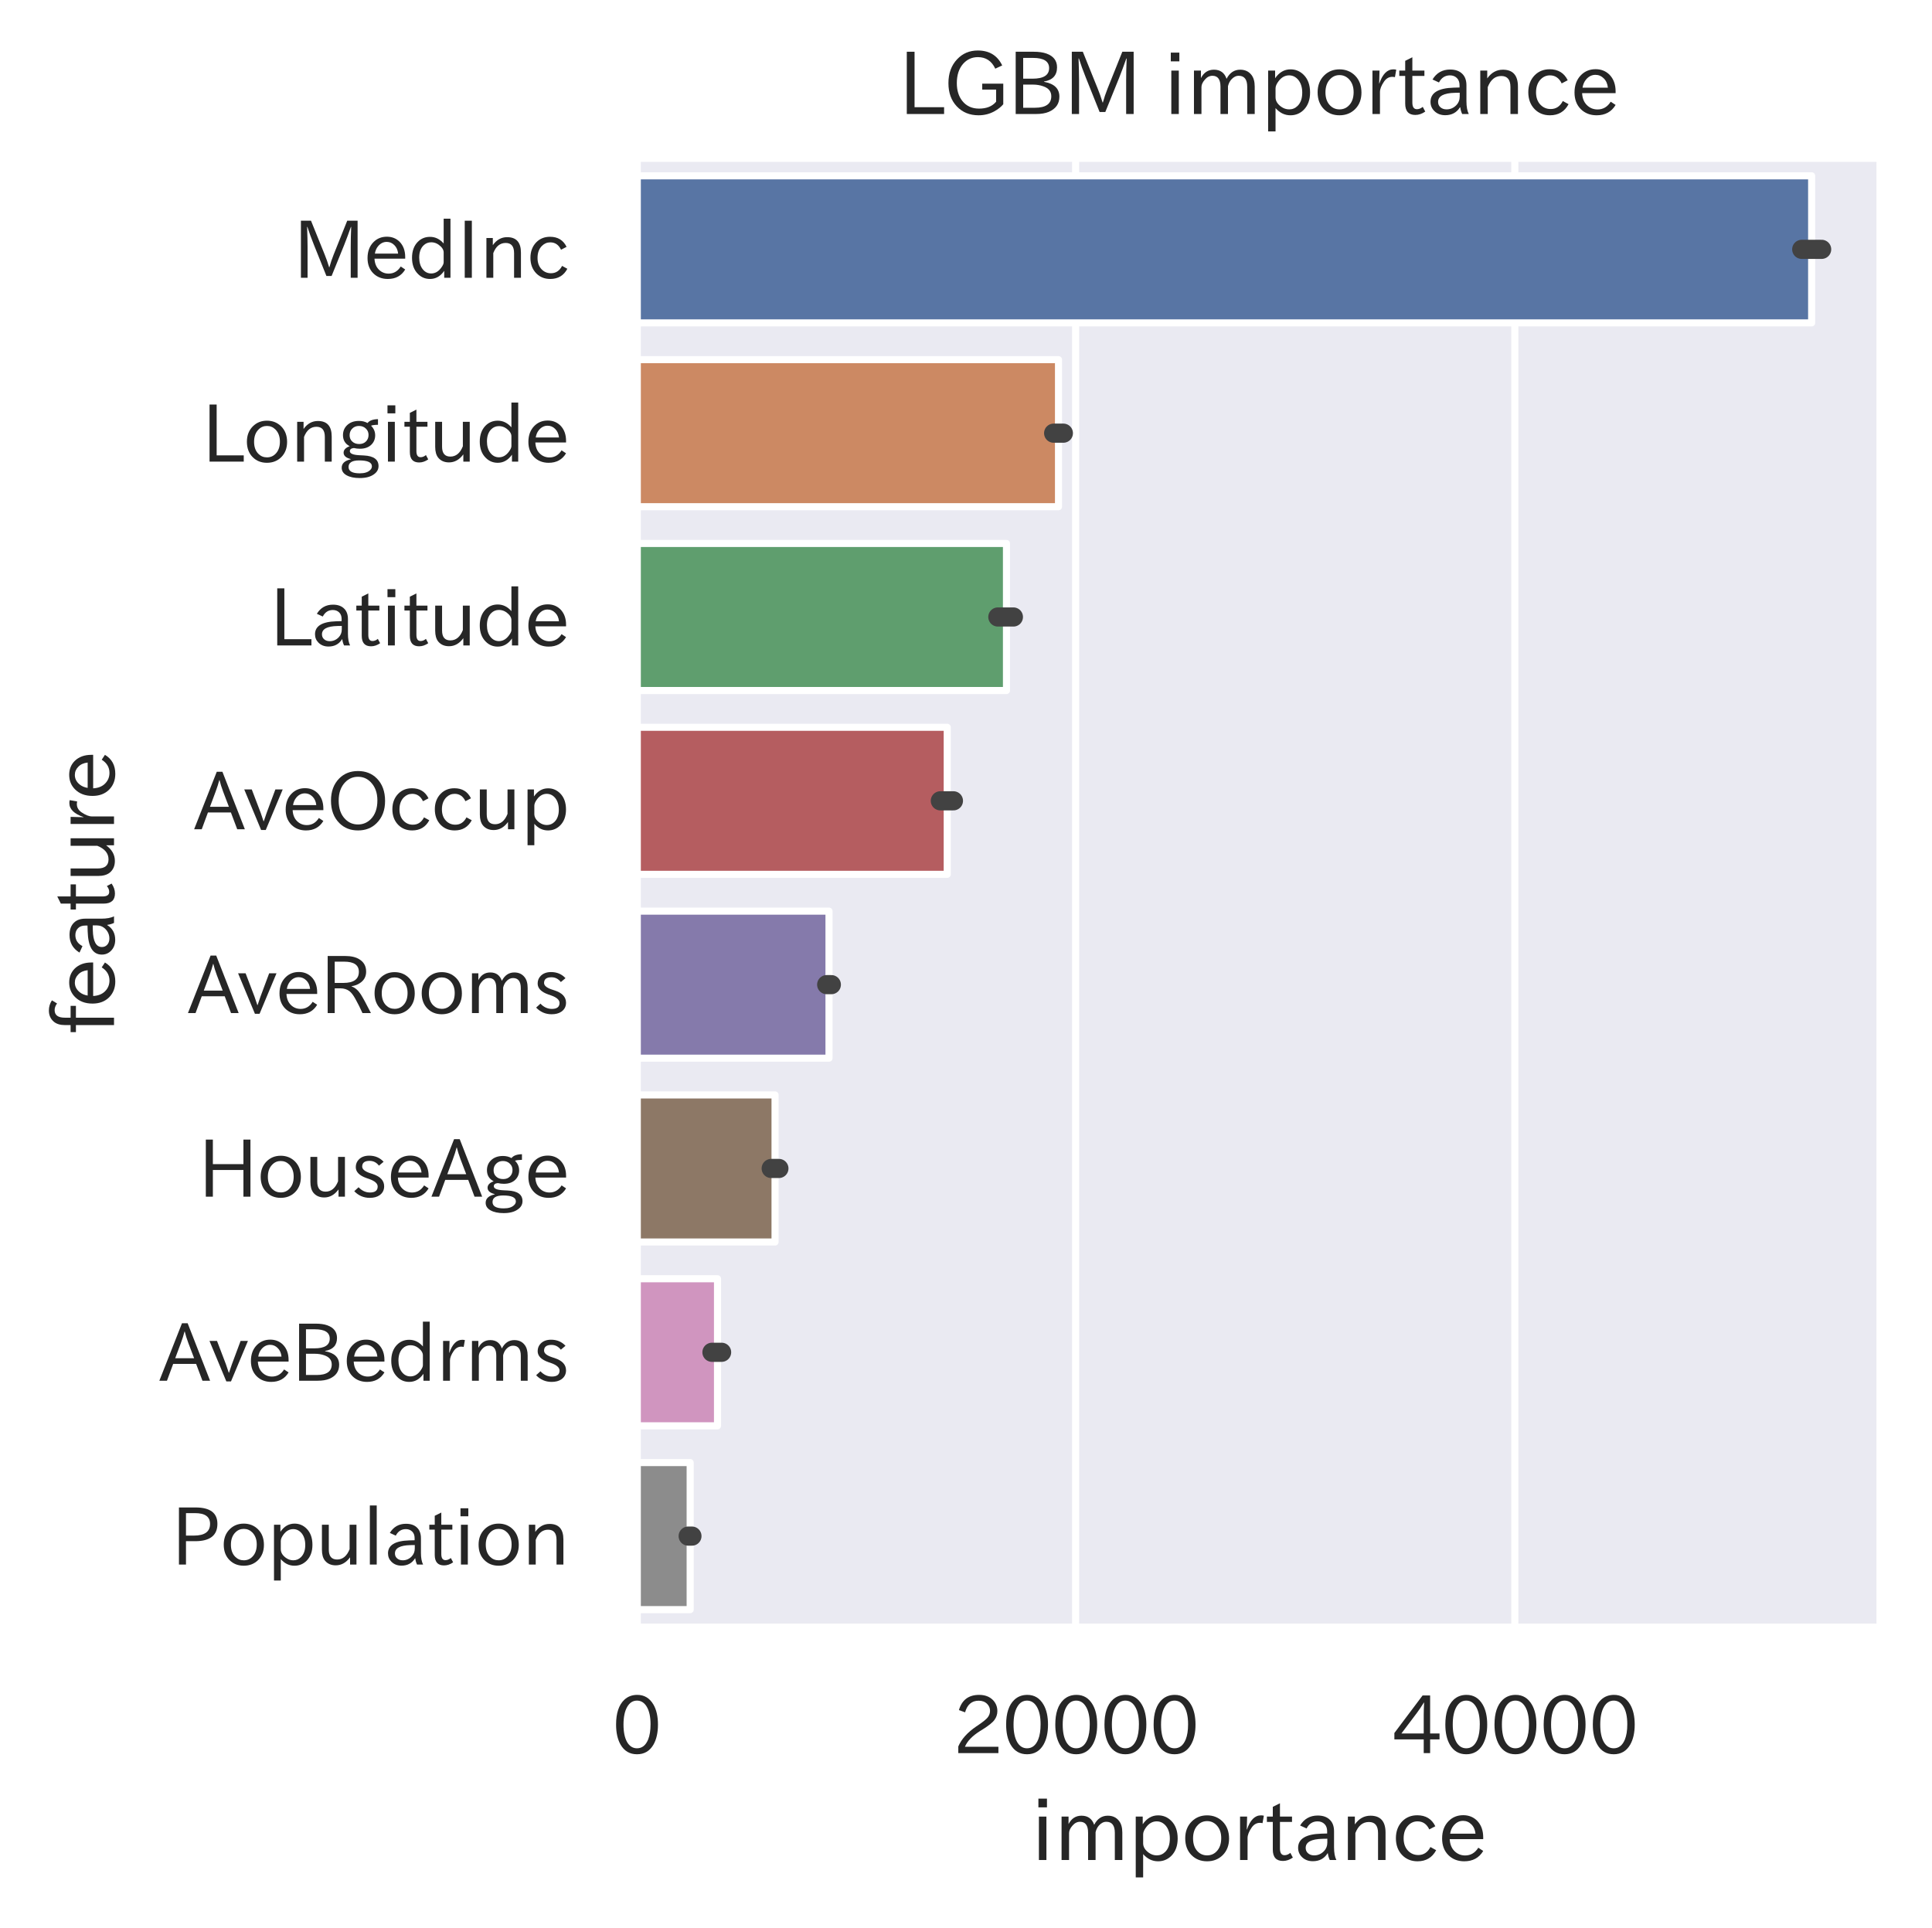 <?xml version="1.0" encoding="utf-8" standalone="no"?>
<!DOCTYPE svg PUBLIC "-//W3C//DTD SVG 1.1//EN"
  "http://www.w3.org/Graphics/SVG/1.1/DTD/svg11.dtd">
<svg xmlns:xlink="http://www.w3.org/1999/xlink" width="272.273pt" height="271.747pt" viewBox="0 0 272.273 271.747" xmlns="http://www.w3.org/2000/svg" version="1.1">
 <defs>
  <style type="text/css">*{stroke-linejoin: round; stroke-linecap: butt}</style>
 </defs>
 <g id="figure_1">
  <g id="patch_1">
   <path d="M 0 271.747 
L 272.273 271.747 
L 272.273 0 
L 0 0 
z
" style="fill: #ffffff"/>
  </g>
  <g id="axes_1">
   <g id="patch_2">
    <path d="M 89.688 229.449 
L 265.073 229.449 
L 265.073 22.189 
L 89.688 22.189 
z
" style="fill: #eaeaf2"/>
   </g>
   <g id="matplotlib.axis_1">
    <g id="xtick_1">
     <g id="line2d_1">
      <path d="M 89.688 229.449 
L 89.688 22.189 
" clip-path="url(#pd5af9f696a)" style="fill: none; stroke: #ffffff; stroke-linecap: round"/>
     </g>
     <g id="text_1">
      <!-- 0 -->
      <g style="fill: #262626" transform="translate(86.224 247.188)scale(0.11 -0.11)">
       <defs>
        <path id="IPAexGothic-30" d="M 2038 4725 
Q 2881 4725 3334 3944 
Q 3694 3325 3694 2344 
Q 3694 1372 3334 741 
Q 2888 -31 2016 -31 
Q 1147 -31 700 741 
Q 341 1372 341 2350 
Q 341 3713 1000 4334 
Q 1419 4725 2038 4725 
z
M 2016 4266 
Q 1516 4266 1228 3759 
Q 934 3247 934 2344 
Q 934 1456 1222 947 
Q 1513 447 2016 447 
Q 2619 447 2909 1153 
Q 3100 1622 3100 2375 
Q 3100 3256 2806 3759 
Q 2509 4266 2016 4266 
z
" transform="scale(0.016)"/>
       </defs>
       <use xlink:href="#IPAexGothic-30"/>
      </g>
     </g>
    </g>
    <g id="xtick_2">
     <g id="line2d_2">
      <path d="M 151.584 229.449 
L 151.584 22.189 
" clip-path="url(#pd5af9f696a)" style="fill: none; stroke: #ffffff; stroke-linecap: round"/>
     </g>
     <g id="text_2">
      <!-- 20000 -->
      <g style="fill: #262626" transform="translate(134.264 247.188)scale(0.11 -0.11)">
       <defs>
        <path id="IPAexGothic-32" d="M 3659 63 
L 447 63 
L 447 594 
Q 825 1475 1894 2203 
L 2072 2322 
Q 2619 2697 2791 2906 
Q 2988 3153 2988 3444 
Q 2988 3772 2756 4003 
Q 2500 4259 2084 4259 
Q 1250 4259 991 3328 
L 497 3506 
Q 853 4725 2116 4725 
Q 2806 4725 3216 4316 
Q 3575 3947 3575 3425 
Q 3575 3038 3344 2722 
Q 3131 2416 2366 1938 
L 2231 1856 
Q 1256 1253 978 569 
L 3659 569 
L 3659 63 
z
" transform="scale(0.016)"/>
       </defs>
       <use xlink:href="#IPAexGothic-32"/>
       <use xlink:href="#IPAexGothic-30" x="62.988"/>
       <use xlink:href="#IPAexGothic-30" x="125.977"/>
       <use xlink:href="#IPAexGothic-30" x="188.965"/>
       <use xlink:href="#IPAexGothic-30" x="251.953"/>
      </g>
     </g>
    </g>
    <g id="xtick_3">
     <g id="line2d_3">
      <path d="M 213.481 229.449 
L 213.481 22.189 
" clip-path="url(#pd5af9f696a)" style="fill: none; stroke: #ffffff; stroke-linecap: round"/>
     </g>
     <g id="text_3">
      <!-- 40000 -->
      <g style="fill: #262626" transform="translate(196.16 247.188)scale(0.11 -0.11)">
       <defs>
        <path id="IPAexGothic-34" d="M 3813 1159 
L 3059 1159 
L 3059 63 
L 2547 63 
L 2547 1159 
L 197 1159 
L 197 1672 
L 2456 4678 
L 3059 4678 
L 3059 1634 
L 3813 1634 
L 3813 1159 
z
M 2578 4109 
L 2559 4109 
Q 2278 3656 2003 3284 
L 759 1634 
L 2547 1634 
L 2547 3144 
Q 2547 3481 2578 4109 
z
" transform="scale(0.016)"/>
       </defs>
       <use xlink:href="#IPAexGothic-34"/>
       <use xlink:href="#IPAexGothic-30" x="62.988"/>
       <use xlink:href="#IPAexGothic-30" x="125.977"/>
       <use xlink:href="#IPAexGothic-30" x="188.965"/>
       <use xlink:href="#IPAexGothic-30" x="251.953"/>
      </g>
     </g>
    </g>
    <g id="text_4">
     <!-- importance -->
     <g style="fill: #262626" transform="translate(145.284 262.267)scale(0.12 -0.12)">
      <defs>
       <path id="IPAexGothic-69" d="M 1178 3928 
L 550 3928 
L 550 4569 
L 1178 4569 
L 1178 3928 
z
M 1138 63 
L 588 63 
L 588 3250 
L 1138 3250 
L 1138 63 
z
" transform="scale(0.016)"/>
       <path id="IPAexGothic-6d" d="M 5022 63 
L 4472 63 
L 4472 2059 
Q 4472 2869 3847 2869 
Q 3550 2869 3303 2594 
Q 3128 2397 3059 2103 
L 3059 63 
L 2509 63 
L 2509 2066 
Q 2509 2869 1919 2869 
Q 1606 2869 1369 2594 
Q 1113 2306 1113 2041 
L 1113 63 
L 563 63 
L 563 3250 
L 1075 3250 
L 1075 2700 
Q 1391 3316 2028 3316 
Q 2725 3316 2956 2647 
Q 3303 3316 3953 3316 
Q 4478 3316 4772 2944 
Q 5022 2638 5022 2072 
L 5022 63 
z
" transform="scale(0.016)"/>
       <path id="IPAexGothic-70" d="M 1075 2688 
Q 1525 3341 2206 3341 
Q 2769 3341 3172 2938 
Q 3641 2469 3641 1644 
Q 3641 841 3178 372 
Q 2775 -31 2200 -31 
Q 1569 -31 1106 497 
L 1106 -1216 
L 563 -1216 
L 563 3250 
L 1075 3250 
L 1075 2688 
z
M 1106 1950 
L 1106 1291 
Q 1106 897 1516 600 
Q 1791 403 2106 403 
Q 2469 403 2725 659 
Q 3066 997 3066 1631 
Q 3066 2200 2784 2559 
Q 2503 2900 2100 2900 
Q 1656 2900 1338 2484 
Q 1106 2184 1106 1950 
z
" transform="scale(0.016)"/>
       <path id="IPAexGothic-6f" d="M 1919 3341 
Q 2594 3341 3056 2888 
Q 3531 2413 3531 1638 
Q 3531 888 3066 422 
Q 2609 -31 1919 -31 
Q 1228 -31 781 416 
Q 313 881 313 1656 
Q 313 2413 788 2888 
Q 1241 3341 1919 3341 
z
M 1919 2919 
Q 1519 2919 1241 2631 
Q 888 2278 888 1650 
Q 888 1031 1234 684 
Q 1516 403 1919 403 
Q 2331 403 2609 691 
Q 2956 1038 2956 1672 
Q 2956 2269 2603 2631 
Q 2316 2919 1919 2919 
z
" transform="scale(0.016)"/>
       <path id="IPAexGothic-72" d="M 2309 3316 
L 2213 2769 
Q 2106 2791 2022 2791 
Q 1653 2791 1413 2444 
Q 1113 2006 1113 1675 
L 1113 63 
L 563 63 
L 563 3250 
L 1081 3250 
L 1056 2303 
L 1069 2303 
Q 1422 3341 2097 3341 
Q 2206 3341 2309 3316 
z
" transform="scale(0.016)"/>
       <path id="IPAexGothic-74" d="M 2125 241 
Q 1769 -6 1397 -6 
Q 653 -6 653 831 
L 653 2859 
L 219 2859 
L 219 3250 
L 653 3250 
L 653 3966 
L 1178 4228 
L 1178 3250 
L 2063 3250 
L 2063 2859 
L 1178 2859 
L 1178 906 
Q 1178 416 1513 416 
Q 1738 416 1941 588 
L 2125 241 
z
" transform="scale(0.016)"/>
       <path id="IPAexGothic-61" d="M 3156 63 
L 2672 63 
Q 2559 303 2531 556 
L 2509 556 
Q 2147 -25 1428 -25 
Q 934 -25 622 288 
Q 347 563 347 959 
Q 347 1947 2050 1997 
L 2478 2009 
L 2478 2175 
Q 2478 2509 2288 2700 
Q 2088 2900 1775 2900 
Q 1238 2900 969 2378 
L 494 2597 
Q 938 3328 1788 3328 
Q 2375 3328 2691 3000 
Q 2984 2706 2984 2169 
L 2984 997 
Q 2984 400 3156 63 
z
M 2491 1625 
L 2141 1619 
Q 903 1591 903 953 
Q 903 728 1050 581 
Q 1231 403 1525 403 
Q 1934 403 2234 703 
Q 2491 969 2491 1344 
L 2491 1625 
z
" transform="scale(0.016)"/>
       <path id="IPAexGothic-6e" d="M 3328 63 
L 2778 63 
L 2778 2041 
Q 2778 2853 2106 2853 
Q 1428 2853 1113 2041 
L 1113 63 
L 563 63 
L 563 3250 
L 1075 3250 
L 1075 2675 
Q 1525 3316 2222 3316 
Q 3328 3316 3328 2072 
L 3328 63 
z
" transform="scale(0.016)"/>
       <path id="IPAexGothic-63" d="M 3269 784 
Q 2834 -31 1900 -31 
Q 1228 -31 788 409 
Q 313 891 313 1663 
Q 313 2428 788 2913 
Q 1222 3347 1881 3347 
Q 2813 3347 3206 2541 
L 2763 2309 
Q 2484 2900 1900 2900 
Q 1516 2900 1234 2619 
Q 881 2266 881 1650 
Q 881 1069 1222 728 
Q 1522 428 1956 428 
Q 2547 428 2847 1016 
L 3269 784 
z
" transform="scale(0.016)"/>
       <path id="IPAexGothic-65" d="M 863 1594 
Q 891 1041 1209 722 
Q 1534 397 1997 397 
Q 2606 397 2963 966 
L 3322 728 
Q 2869 -31 1931 -31 
Q 1222 -31 766 422 
Q 306 884 306 1641 
Q 306 2444 788 2925 
Q 1216 3353 1856 3353 
Q 2459 3353 2866 2956 
Q 3322 2494 3322 1722 
L 3322 1594 
L 863 1594 
z
M 2756 1997 
Q 2709 2431 2450 2681 
Q 2194 2938 1844 2938 
Q 1438 2938 1150 2591 
Q 953 2356 894 1997 
L 2756 1997 
z
" transform="scale(0.016)"/>
      </defs>
      <use xlink:href="#IPAexGothic-69"/>
      <use xlink:href="#IPAexGothic-6d" x="27.002"/>
      <use xlink:href="#IPAexGothic-70" x="114.111"/>
      <use xlink:href="#IPAexGothic-6f" x="176.221"/>
      <use xlink:href="#IPAexGothic-72" x="236.621"/>
      <use xlink:href="#IPAexGothic-74" x="273.633"/>
      <use xlink:href="#IPAexGothic-61" x="308.252"/>
      <use xlink:href="#IPAexGothic-6e" x="363.232"/>
      <use xlink:href="#IPAexGothic-63" x="423.633"/>
      <use xlink:href="#IPAexGothic-65" x="478.027"/>
     </g>
    </g>
   </g>
   <g id="matplotlib.axis_2">
    <g id="ytick_1">
     <g id="text_5">
      <!-- MedInc -->
      <g style="fill: #262626" transform="translate(41.337 39.262)scale(0.11 -0.11)">
       <defs>
        <path id="IPAexGothic-4d" d="M 5147 63 
L 4597 63 
L 4597 2534 
Q 4597 3281 4634 4134 
L 4609 4134 
Q 4356 3409 4066 2675 
L 3066 209 
L 2650 209 
L 1641 2725 
Q 1328 3506 1128 4141 
L 1103 4141 
Q 1141 3131 1141 2553 
L 1141 63 
L 609 63 
L 609 4634 
L 1416 4634 
L 2503 1944 
Q 2697 1472 2869 906 
L 2888 906 
Q 3028 1416 3234 1931 
L 4316 4634 
L 5147 4634 
L 5147 63 
z
" transform="scale(0.016)"/>
        <path id="IPAexGothic-64" d="M 3391 63 
L 2891 63 
L 2891 619 
Q 2441 -31 1753 -31 
Q 1181 -31 788 372 
Q 313 844 313 1663 
Q 313 2466 772 2938 
Q 1169 3341 1753 3341 
Q 2384 3341 2847 2809 
L 2847 4794 
L 3391 4794 
L 3391 63 
z
M 2847 1303 
L 2847 2097 
Q 2847 2413 2456 2706 
Q 2181 2906 1853 2906 
Q 1484 2906 1228 2650 
Q 888 2309 888 1678 
Q 888 1109 1169 750 
Q 1441 409 1847 409 
Q 2322 409 2656 875 
Q 2847 1134 2847 1303 
z
" transform="scale(0.016)"/>
        <path id="IPAexGothic-49" d="M 1203 63 
L 634 63 
L 634 4634 
L 1203 4634 
L 1203 63 
z
" transform="scale(0.016)"/>
       </defs>
       <use xlink:href="#IPAexGothic-4d"/>
       <use xlink:href="#IPAexGothic-65" x="90.186"/>
       <use xlink:href="#IPAexGothic-64" x="147.07"/>
       <use xlink:href="#IPAexGothic-49" x="209.473"/>
       <use xlink:href="#IPAexGothic-6e" x="238.379"/>
       <use xlink:href="#IPAexGothic-63" x="298.779"/>
      </g>
     </g>
    </g>
    <g id="ytick_2">
     <g id="text_6">
      <!-- Longitude -->
      <g style="fill: #262626" transform="translate(28.46 65.17)scale(0.11 -0.11)">
       <defs>
        <path id="IPAexGothic-4c" d="M 3347 63 
L 609 63 
L 609 4634 
L 1178 4634 
L 1178 563 
L 3347 563 
L 3347 63 
z
" transform="scale(0.016)"/>
        <path id="IPAexGothic-67" d="M 1331 1150 
Q 1006 1122 1006 900 
Q 1006 613 1763 575 
L 2131 556 
Q 3303 497 3303 -294 
Q 3303 -700 2925 -959 
Q 2519 -1253 1794 -1253 
Q 1138 -1253 738 -1028 
Q 353 -809 353 -428 
Q 353 84 1075 247 
L 1075 269 
Q 506 413 506 778 
Q 506 1116 994 1297 
Q 456 1575 456 2181 
Q 456 2650 769 2963 
Q 1128 3322 1738 3322 
Q 2125 3322 2422 3153 
Q 2650 3453 3259 3463 
L 3259 3013 
Q 2838 3003 2703 2938 
Q 3034 2613 3034 2169 
Q 3034 1728 2734 1425 
Q 2400 1094 1813 1094 
Q 1563 1094 1331 1150 
z
M 1734 2919 
Q 1409 2919 1197 2706 
Q 988 2497 988 2181 
Q 988 1872 1184 1684 
Q 1397 1472 1756 1472 
Q 2094 1472 2297 1678 
Q 2503 1881 2503 2203 
Q 2503 2497 2297 2700 
Q 2081 2919 1734 2919 
z
M 1753 159 
Q 903 159 903 -366 
Q 903 -875 1800 -875 
Q 2378 -875 2638 -606 
Q 2772 -481 2772 -313 
Q 2772 159 1753 159 
z
" transform="scale(0.016)"/>
        <path id="IPAexGothic-75" d="M 3284 63 
L 2772 63 
L 2772 644 
Q 2300 0 1625 0 
Q 1072 0 763 375 
Q 519 678 519 1241 
L 519 3250 
L 1069 3250 
L 1069 1259 
Q 1069 466 1734 466 
Q 2406 466 2734 1291 
L 2734 3250 
L 3284 3250 
L 3284 63 
z
" transform="scale(0.016)"/>
       </defs>
       <use xlink:href="#IPAexGothic-4c"/>
       <use xlink:href="#IPAexGothic-6f" x="52.588"/>
       <use xlink:href="#IPAexGothic-6e" x="112.988"/>
       <use xlink:href="#IPAexGothic-67" x="173.389"/>
       <use xlink:href="#IPAexGothic-69" x="228.906"/>
       <use xlink:href="#IPAexGothic-74" x="255.908"/>
       <use xlink:href="#IPAexGothic-75" x="290.527"/>
       <use xlink:href="#IPAexGothic-64" x="350.928"/>
       <use xlink:href="#IPAexGothic-65" x="413.33"/>
      </g>
     </g>
    </g>
    <g id="ytick_3">
     <g id="text_7">
      <!-- Latitude -->
      <g style="fill: #262626" transform="translate(37.999 91.077)scale(0.11 -0.11)">
       <use xlink:href="#IPAexGothic-4c"/>
       <use xlink:href="#IPAexGothic-61" x="52.588"/>
       <use xlink:href="#IPAexGothic-74" x="107.568"/>
       <use xlink:href="#IPAexGothic-69" x="142.188"/>
       <use xlink:href="#IPAexGothic-74" x="169.189"/>
       <use xlink:href="#IPAexGothic-75" x="203.809"/>
       <use xlink:href="#IPAexGothic-64" x="264.209"/>
       <use xlink:href="#IPAexGothic-65" x="326.611"/>
      </g>
     </g>
    </g>
    <g id="ytick_4">
     <g id="text_8">
      <!-- AveOccup -->
      <g style="fill: #262626" transform="translate(27.369 116.985)scale(0.11 -0.11)">
       <defs>
        <path id="IPAexGothic-41" d="M 4056 63 
L 3444 63 
L 2938 1409 
L 1100 1409 
L 603 63 
L -6 63 
L 1806 4666 
L 2259 4666 
L 4056 63 
z
M 2778 1863 
L 2316 3078 
Q 2125 3588 2028 4000 
L 2009 4000 
Q 1897 3563 1716 3078 
L 1263 1863 
L 2778 1863 
z
" transform="scale(0.016)"/>
        <path id="IPAexGothic-76" d="M 3103 3250 
L 1747 6 
L 1375 6 
L 25 3250 
L 628 3250 
L 1338 1388 
L 1522 844 
L 1569 703 
L 1588 703 
Q 1641 884 1822 1388 
L 2516 3250 
L 3103 3250 
z
" transform="scale(0.016)"/>
        <path id="IPAexGothic-4f" d="M 2541 4725 
Q 3456 4725 4044 4138 
Q 4709 3472 4709 2331 
Q 4709 1219 4031 550 
Q 3450 -31 2541 -31 
Q 1638 -31 1056 550 
Q 378 1219 378 2356 
Q 378 3469 1044 4138 
Q 1631 4725 2541 4725 
z
M 2541 4266 
Q 1953 4266 1531 3844 
Q 994 3303 994 2350 
Q 994 1391 1531 863 
Q 1947 447 2541 447 
Q 3131 447 3556 863 
Q 4094 1400 4094 2375 
Q 4094 3297 3550 3844 
Q 3138 4266 2541 4266 
z
" transform="scale(0.016)"/>
       </defs>
       <use xlink:href="#IPAexGothic-41"/>
       <use xlink:href="#IPAexGothic-76" x="63.721"/>
       <use xlink:href="#IPAexGothic-65" x="112.305"/>
       <use xlink:href="#IPAexGothic-4f" x="169.189"/>
       <use xlink:href="#IPAexGothic-63" x="248.877"/>
       <use xlink:href="#IPAexGothic-63" x="303.271"/>
       <use xlink:href="#IPAexGothic-75" x="357.666"/>
       <use xlink:href="#IPAexGothic-70" x="418.066"/>
      </g>
     </g>
    </g>
    <g id="ytick_5">
     <g id="text_9">
      <!-- AveRooms -->
      <g style="fill: #262626" transform="translate(26.497 142.892)scale(0.11 -0.11)">
       <defs>
        <path id="IPAexGothic-52" d="M 4072 63 
L 3394 63 
Q 3138 641 2828 1197 
Q 2584 1641 2344 1825 
Q 2050 2044 1625 2044 
L 1172 2044 
L 1172 63 
L 609 63 
L 609 4634 
L 2009 4634 
Q 2713 4634 3131 4378 
Q 3688 4044 3688 3381 
Q 3688 2784 3181 2459 
Q 2906 2272 2522 2216 
L 2522 2197 
Q 2941 2050 3247 1581 
Q 3516 1166 4072 63 
z
M 1172 2478 
L 1869 2478 
Q 3106 2478 3106 3369 
Q 3106 4181 1928 4181 
L 1172 4181 
L 1172 2478 
z
" transform="scale(0.016)"/>
        <path id="IPAexGothic-73" d="M 2234 2547 
Q 1938 2931 1484 2931 
Q 891 2931 891 2475 
Q 891 2153 1531 1944 
L 1741 1875 
Q 2650 1578 2650 894 
Q 2650 434 2272 172 
Q 1972 -31 1497 -31 
Q 766 -31 256 503 
L 603 819 
Q 997 397 1516 397 
Q 2131 397 2131 875 
Q 2131 1238 1453 1478 
L 1234 1553 
Q 378 1853 378 2431 
Q 378 2797 628 3047 
Q 928 3347 1453 3347 
Q 2156 3347 2606 2859 
L 2234 2547 
z
" transform="scale(0.016)"/>
       </defs>
       <use xlink:href="#IPAexGothic-41"/>
       <use xlink:href="#IPAexGothic-76" x="63.721"/>
       <use xlink:href="#IPAexGothic-65" x="112.305"/>
       <use xlink:href="#IPAexGothic-52" x="169.189"/>
       <use xlink:href="#IPAexGothic-6f" x="233.984"/>
       <use xlink:href="#IPAexGothic-6f" x="294.385"/>
       <use xlink:href="#IPAexGothic-6d" x="354.785"/>
       <use xlink:href="#IPAexGothic-73" x="441.895"/>
      </g>
     </g>
    </g>
    <g id="ytick_6">
     <g id="text_10">
      <!-- HouseAge -->
      <g style="fill: #262626" transform="translate(27.936 168.768)scale(0.11 -0.11)">
       <defs>
        <path id="IPAexGothic-48" d="M 4181 63 
L 3619 63 
L 3619 2200 
L 1172 2200 
L 1172 63 
L 609 63 
L 609 4634 
L 1172 4634 
L 1172 2669 
L 3619 2669 
L 3619 4634 
L 4181 4634 
L 4181 63 
z
" transform="scale(0.016)"/>
       </defs>
       <use xlink:href="#IPAexGothic-48"/>
       <use xlink:href="#IPAexGothic-6f" x="75"/>
       <use xlink:href="#IPAexGothic-75" x="135.4"/>
       <use xlink:href="#IPAexGothic-73" x="195.801"/>
       <use xlink:href="#IPAexGothic-65" x="241.992"/>
       <use xlink:href="#IPAexGothic-41" x="298.877"/>
       <use xlink:href="#IPAexGothic-67" x="362.598"/>
       <use xlink:href="#IPAexGothic-65" x="418.115"/>
      </g>
     </g>
    </g>
    <g id="ytick_7">
     <g id="text_11">
      <!-- AveBedrms -->
      <g style="fill: #262626" transform="translate(22.469 194.707)scale(0.11 -0.11)">
       <defs>
        <path id="IPAexGothic-42" d="M 2688 2425 
Q 3816 2225 3816 1338 
Q 3816 556 3041 222 
Q 2672 63 2094 63 
L 609 63 
L 609 4634 
L 1916 4634 
Q 2494 4634 2869 4500 
Q 3644 4222 3644 3491 
Q 3644 2609 2688 2447 
L 2688 2425 
z
M 1159 2656 
L 1844 2656 
Q 3063 2656 3063 3431 
Q 3063 4181 1881 4181 
L 1159 4181 
L 1159 2656 
z
M 1159 522 
L 2016 522 
Q 3222 522 3222 1369 
Q 3222 1897 2625 2100 
Q 2278 2222 1875 2222 
L 1159 2222 
L 1159 522 
z
" transform="scale(0.016)"/>
       </defs>
       <use xlink:href="#IPAexGothic-41"/>
       <use xlink:href="#IPAexGothic-76" x="63.721"/>
       <use xlink:href="#IPAexGothic-65" x="112.305"/>
       <use xlink:href="#IPAexGothic-42" x="169.189"/>
       <use xlink:href="#IPAexGothic-65" x="235.107"/>
       <use xlink:href="#IPAexGothic-64" x="291.992"/>
       <use xlink:href="#IPAexGothic-72" x="354.395"/>
       <use xlink:href="#IPAexGothic-6d" x="391.406"/>
       <use xlink:href="#IPAexGothic-73" x="478.516"/>
      </g>
     </g>
    </g>
    <g id="ytick_8">
     <g id="text_12">
      <!-- Population -->
      <g style="fill: #262626" transform="translate(24.148 220.615)scale(0.11 -0.11)">
       <defs>
        <path id="IPAexGothic-50" d="M 609 4634 
L 1941 4634 
Q 3688 4634 3688 3322 
Q 3688 1934 1906 1934 
L 1172 1934 
L 1172 63 
L 609 63 
L 609 4634 
z
M 1172 2381 
L 1800 2381 
Q 3100 2381 3100 3316 
Q 3100 4181 1894 4181 
L 1172 4181 
L 1172 2381 
z
" transform="scale(0.016)"/>
        <path id="IPAexGothic-6c" d="M 1131 63 
L 581 63 
L 581 4794 
L 1131 4794 
L 1131 63 
z
" transform="scale(0.016)"/>
       </defs>
       <use xlink:href="#IPAexGothic-50"/>
       <use xlink:href="#IPAexGothic-6f" x="62.109"/>
       <use xlink:href="#IPAexGothic-70" x="122.51"/>
       <use xlink:href="#IPAexGothic-75" x="184.619"/>
       <use xlink:href="#IPAexGothic-6c" x="245.02"/>
       <use xlink:href="#IPAexGothic-61" x="272.021"/>
       <use xlink:href="#IPAexGothic-74" x="327.002"/>
       <use xlink:href="#IPAexGothic-69" x="361.621"/>
       <use xlink:href="#IPAexGothic-6f" x="388.623"/>
       <use xlink:href="#IPAexGothic-6e" x="449.023"/>
      </g>
     </g>
    </g>
    <g id="text_13">
     <!-- feature -->
     <g style="fill: #262626" transform="translate(16.189 145.704)rotate(-90)scale(0.12 -0.12)">
      <defs>
       <path id="IPAexGothic-66" d="M 2456 4622 
L 2228 4244 
Q 1991 4422 1741 4422 
Q 1184 4422 1184 3672 
L 1184 3250 
L 2053 3250 
L 2053 2859 
L 1184 2859 
L 1184 63 
L 641 63 
L 641 2859 
L 122 2859 
L 122 3250 
L 641 3250 
L 641 3659 
Q 641 4188 891 4484 
Q 1200 4844 1709 4844 
Q 2116 4844 2456 4622 
z
" transform="scale(0.016)"/>
      </defs>
      <use xlink:href="#IPAexGothic-66"/>
      <use xlink:href="#IPAexGothic-65" x="30.615"/>
      <use xlink:href="#IPAexGothic-61" x="87.5"/>
      <use xlink:href="#IPAexGothic-74" x="142.48"/>
      <use xlink:href="#IPAexGothic-75" x="177.1"/>
      <use xlink:href="#IPAexGothic-72" x="237.5"/>
      <use xlink:href="#IPAexGothic-65" x="274.512"/>
     </g>
    </g>
   </g>
   <g id="patch_3">
    <path d="M 89.688 24.779 
L 255.312 24.779 
L 255.312 45.505 
L 89.688 45.505 
z
" clip-path="url(#pd5af9f696a)" style="fill: #5875a4; stroke: #ffffff; stroke-linejoin: miter"/>
   </g>
   <g id="patch_4">
    <path d="M 89.688 50.687 
L 149.173 50.687 
L 149.173 71.413 
L 89.688 71.413 
z
" clip-path="url(#pd5af9f696a)" style="fill: #cc8963; stroke: #ffffff; stroke-linejoin: miter"/>
   </g>
   <g id="patch_5">
    <path d="M 89.688 76.594 
L 141.84 76.594 
L 141.84 97.32 
L 89.688 97.32 
z
" clip-path="url(#pd5af9f696a)" style="fill: #5f9e6e; stroke: #ffffff; stroke-linejoin: miter"/>
   </g>
   <g id="patch_6">
    <path d="M 89.688 102.502 
L 133.492 102.502 
L 133.492 123.228 
L 89.688 123.228 
z
" clip-path="url(#pd5af9f696a)" style="fill: #b55d60; stroke: #ffffff; stroke-linejoin: miter"/>
   </g>
   <g id="patch_7">
    <path d="M 89.688 128.41 
L 116.83 128.41 
L 116.83 149.136 
L 89.688 149.136 
z
" clip-path="url(#pd5af9f696a)" style="fill: #857aab; stroke: #ffffff; stroke-linejoin: miter"/>
   </g>
   <g id="patch_8">
    <path d="M 89.688 154.317 
L 109.226 154.317 
L 109.226 175.043 
L 89.688 175.043 
z
" clip-path="url(#pd5af9f696a)" style="fill: #8d7866; stroke: #ffffff; stroke-linejoin: miter"/>
   </g>
   <g id="patch_9">
    <path d="M 89.688 180.225 
L 101.118 180.225 
L 101.118 200.951 
L 89.688 200.951 
z
" clip-path="url(#pd5af9f696a)" style="fill: #d095bf; stroke: #ffffff; stroke-linejoin: miter"/>
   </g>
   <g id="patch_10">
    <path d="M 89.688 206.132 
L 97.264 206.132 
L 97.264 226.858 
L 89.688 226.858 
z
" clip-path="url(#pd5af9f696a)" style="fill: #8c8c8c; stroke: #ffffff; stroke-linejoin: miter"/>
   </g>
   <g id="line2d_4">
    <path d="M 253.914 35.142 
L 256.721 35.142 
" clip-path="url(#pd5af9f696a)" style="fill: none; stroke: #424242; stroke-width: 2.7; stroke-linecap: round"/>
   </g>
   <g id="line2d_5">
    <path d="M 148.488 61.05 
L 149.858 61.05 
" clip-path="url(#pd5af9f696a)" style="fill: none; stroke: #424242; stroke-width: 2.7; stroke-linecap: round"/>
   </g>
   <g id="line2d_6">
    <path d="M 140.626 86.957 
L 142.816 86.957 
" clip-path="url(#pd5af9f696a)" style="fill: none; stroke: #424242; stroke-width: 2.7; stroke-linecap: round"/>
   </g>
   <g id="line2d_7">
    <path d="M 132.52 112.865 
L 134.364 112.865 
" clip-path="url(#pd5af9f696a)" style="fill: none; stroke: #424242; stroke-width: 2.7; stroke-linecap: round"/>
   </g>
   <g id="line2d_8">
    <path d="M 116.504 138.773 
L 117.159 138.773 
" clip-path="url(#pd5af9f696a)" style="fill: none; stroke: #424242; stroke-width: 2.7; stroke-linecap: round"/>
   </g>
   <g id="line2d_9">
    <path d="M 108.683 164.68 
L 109.768 164.68 
" clip-path="url(#pd5af9f696a)" style="fill: none; stroke: #424242; stroke-width: 2.7; stroke-linecap: round"/>
   </g>
   <g id="line2d_10">
    <path d="M 100.334 190.588 
L 101.694 190.588 
" clip-path="url(#pd5af9f696a)" style="fill: none; stroke: #424242; stroke-width: 2.7; stroke-linecap: round"/>
   </g>
   <g id="line2d_11">
    <path d="M 96.984 216.495 
L 97.513 216.495 
" clip-path="url(#pd5af9f696a)" style="fill: none; stroke: #424242; stroke-width: 2.7; stroke-linecap: round"/>
   </g>
   <g id="patch_11">
    <path d="M 89.688 229.449 
L 89.688 22.189 
" style="fill: none; stroke: #ffffff; stroke-width: 1.25; stroke-linejoin: miter; stroke-linecap: square"/>
   </g>
   <g id="patch_12">
    <path d="M 265.073 229.449 
L 265.073 22.189 
" style="fill: none; stroke: #ffffff; stroke-width: 1.25; stroke-linejoin: miter; stroke-linecap: square"/>
   </g>
   <g id="patch_13">
    <path d="M 89.688 229.449 
L 265.073 229.449 
" style="fill: none; stroke: #ffffff; stroke-width: 1.25; stroke-linejoin: miter; stroke-linecap: square"/>
   </g>
   <g id="patch_14">
    <path d="M 89.688 22.189 
L 265.073 22.189 
" style="fill: none; stroke: #ffffff; stroke-width: 1.25; stroke-linejoin: miter; stroke-linecap: square"/>
   </g>
   <g id="text_14">
    <!-- LGBM importance -->
    <g style="fill: #262626" transform="translate(126.624 16.189)scale(0.12 -0.12)">
     <defs>
      <path id="IPAexGothic-47" d="M 4403 781 
Q 4172 494 3731 250 
Q 3209 -31 2591 -31 
Q 1606 -31 988 628 
Q 378 1275 378 2325 
Q 378 3406 1013 4078 
Q 1619 4725 2534 4725 
Q 3800 4725 4325 3628 
L 3816 3391 
Q 3422 4238 2541 4238 
Q 1891 4238 1453 3744 
Q 994 3216 994 2328 
Q 994 1531 1397 1022 
Q 1844 459 2625 459 
Q 3459 459 3878 966 
L 3878 1856 
L 2859 1856 
L 2859 2291 
L 4403 2291 
L 4403 781 
z
" transform="scale(0.016)"/>
      <path id="IPAexGothic-20" transform="scale(0.016)"/>
     </defs>
     <use xlink:href="#IPAexGothic-4c"/>
     <use xlink:href="#IPAexGothic-47" x="52.588"/>
     <use xlink:href="#IPAexGothic-42" x="127.881"/>
     <use xlink:href="#IPAexGothic-4d" x="193.799"/>
     <use xlink:href="#IPAexGothic-20" x="283.984"/>
     <use xlink:href="#IPAexGothic-69" x="310.986"/>
     <use xlink:href="#IPAexGothic-6d" x="337.988"/>
     <use xlink:href="#IPAexGothic-70" x="425.098"/>
     <use xlink:href="#IPAexGothic-6f" x="487.207"/>
     <use xlink:href="#IPAexGothic-72" x="547.607"/>
     <use xlink:href="#IPAexGothic-74" x="584.619"/>
     <use xlink:href="#IPAexGothic-61" x="619.238"/>
     <use xlink:href="#IPAexGothic-6e" x="674.219"/>
     <use xlink:href="#IPAexGothic-63" x="734.619"/>
     <use xlink:href="#IPAexGothic-65" x="789.014"/>
    </g>
   </g>
  </g>
 </g>
 <defs>
  <clipPath id="pd5af9f696a">
   <rect x="89.688" y="22.189" width="175.385" height="207.26"/>
  </clipPath>
 </defs>
</svg>
